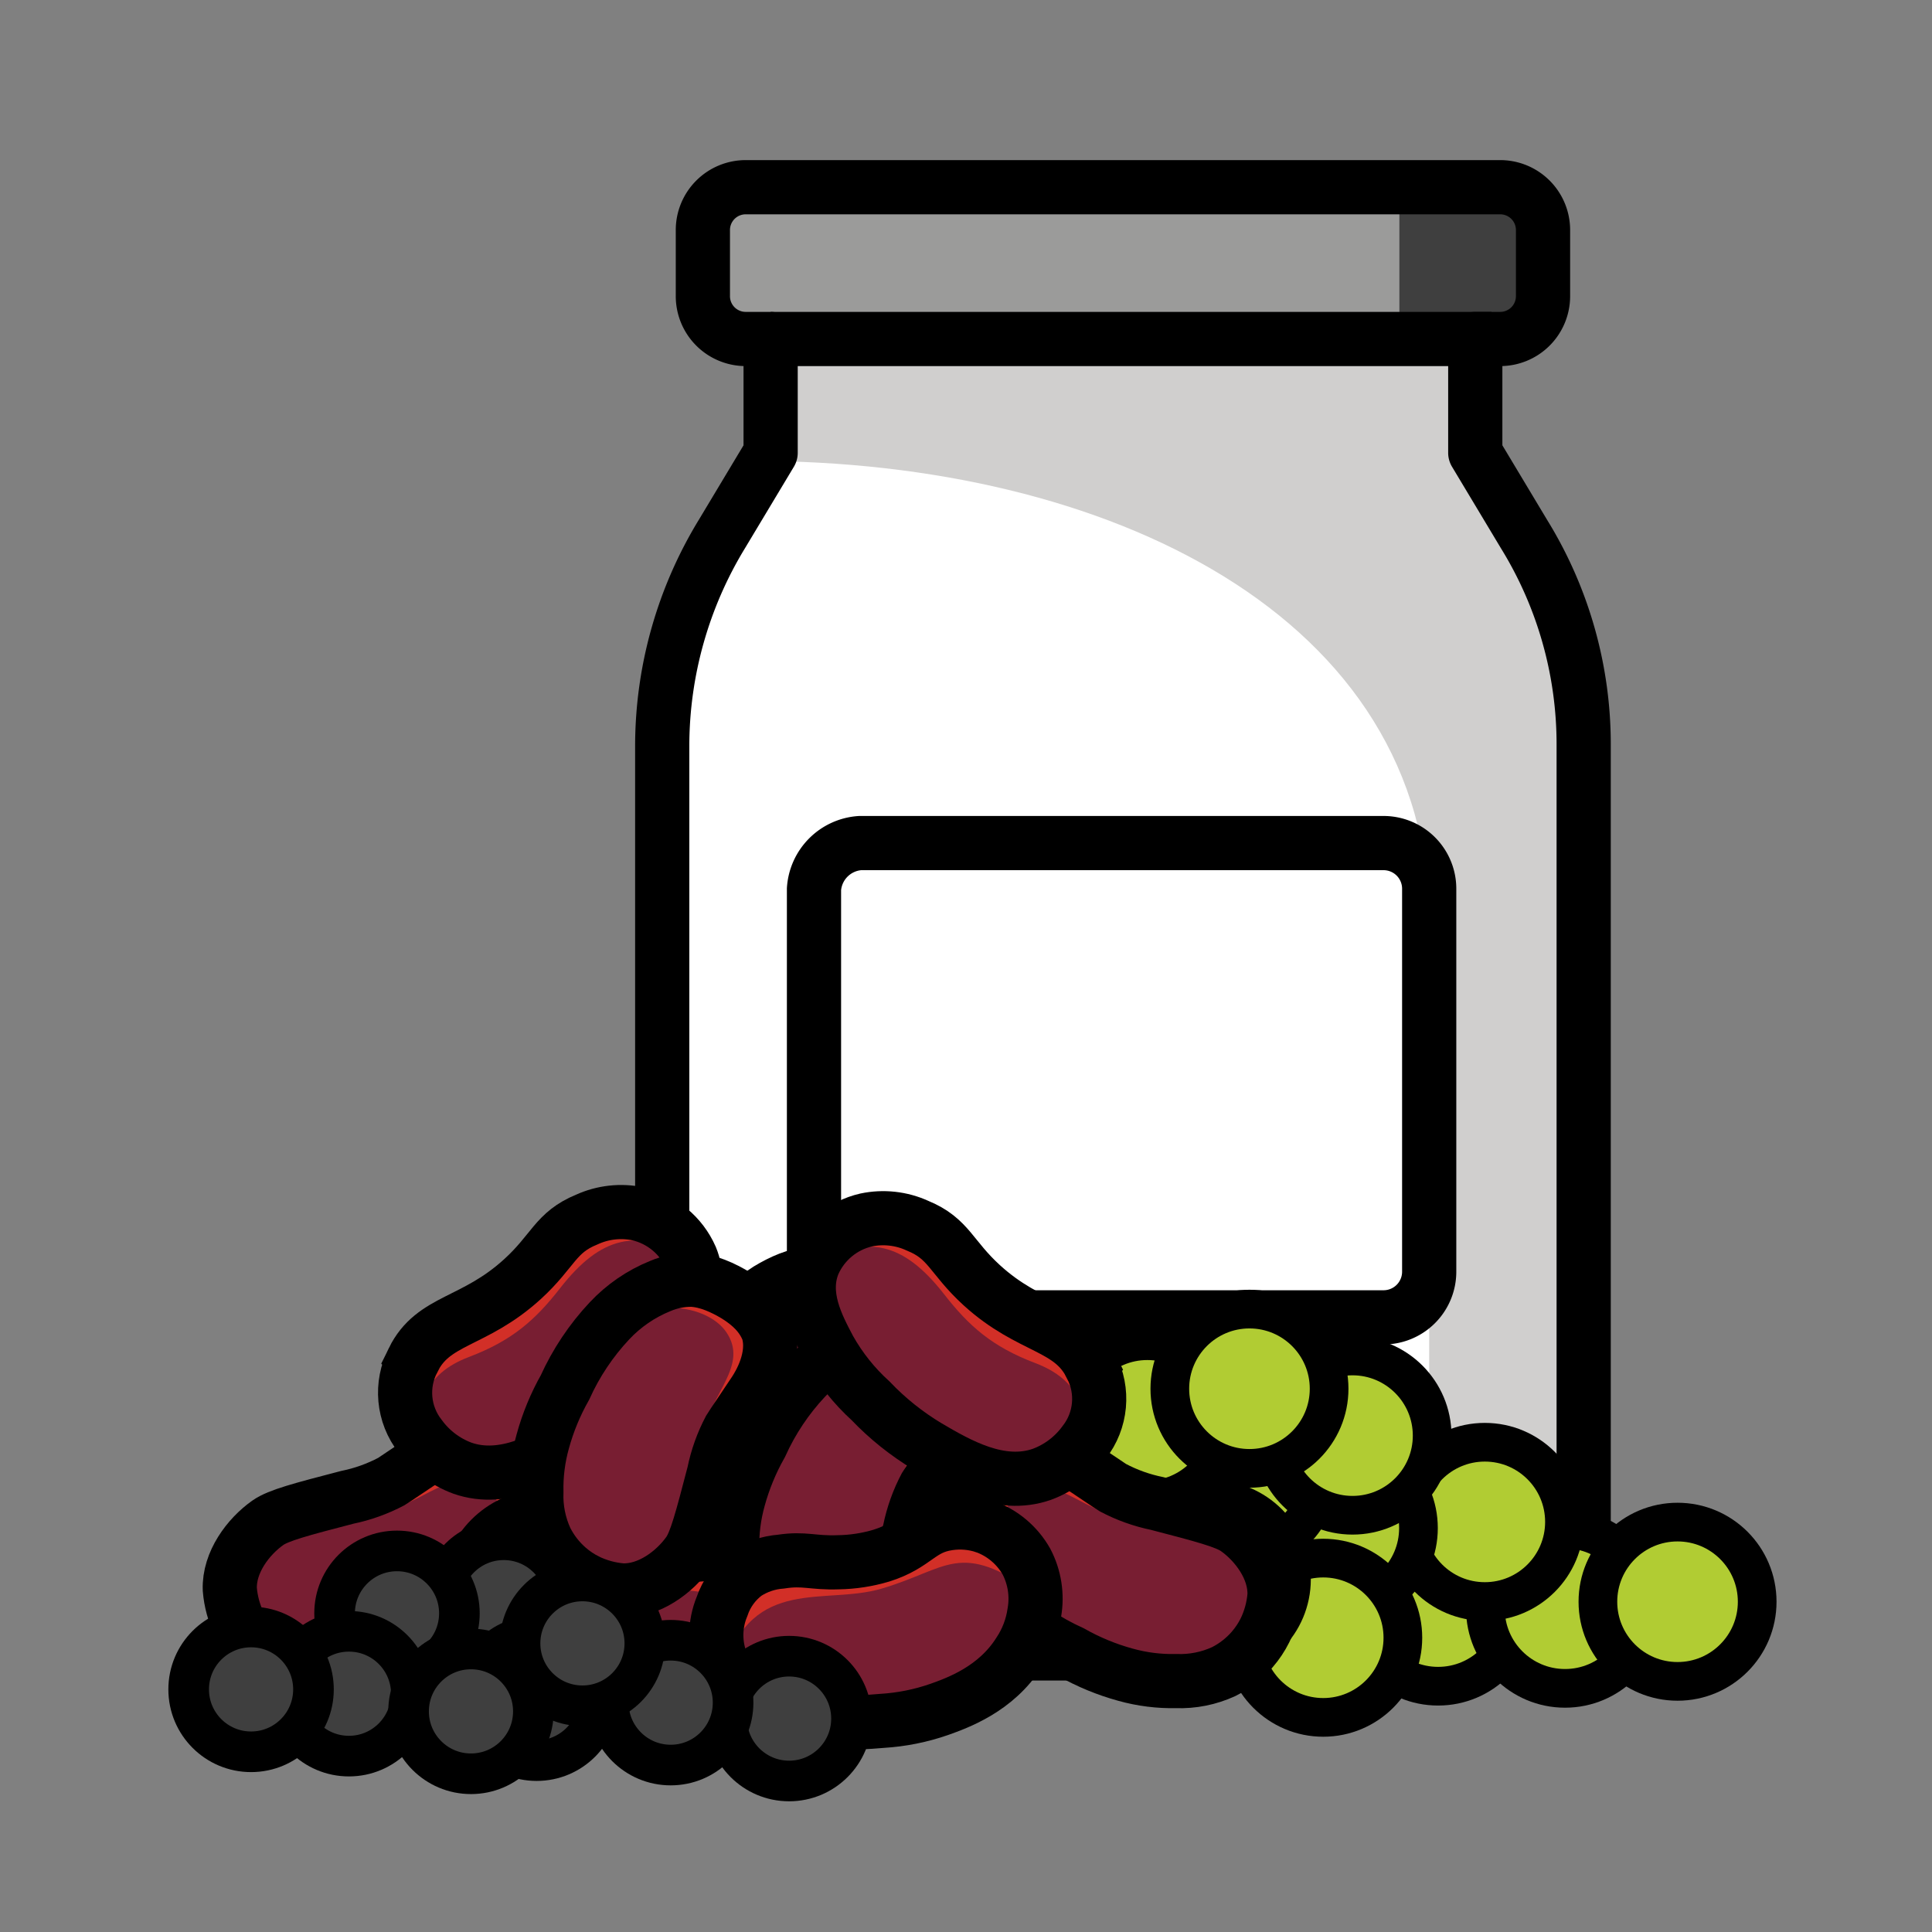 <?xml version="1.0" encoding="utf-8"?>
<svg viewBox="0 0 72 72" xmlns="http://www.w3.org/2000/svg">
  <rect x="0" y="0" width="72" height="72" fill="#808080" stroke="none"/>
  <g transform="matrix(1.01, 0, 0, 1.01, 5.489, -2.012)" style="">
    <g id="color">
      <g>
        <path fill="#fff" d="M26.3,33.1H45.6a1.685,1.685,0,0,1,1.7,1.7V48.9a1.685,1.685,0,0,1-1.7,1.7H26.3a1.685,1.685,0,0,1-1.7-1.7V34.8A1.828,1.828,0,0,1,26.3,33.1Z"/>
        <path fill="#fff" d="M53,29.5V59.7A3.135,3.135,0,0,1,50.1,63H21.9A3.135,3.135,0,0,1,19,59.7V29.5a15.038,15.038,0,0,1,2.2-7.8l1.8-3V14.5h-.9a1.58,1.58,0,0,1-1.6-1.6V10.5a1.58,1.58,0,0,1,1.6-1.6H49.9a1.58,1.58,0,0,1,1.6,1.6v2.4a1.58,1.58,0,0,1-1.6,1.6H49v4.2l1.8,3A14.774,14.774,0,0,1,53,29.5Zm-3.4-15H23"/>
      </g>
      <polygon fill="#9b9b9a" points="49.6 14.7 22.4 14.7 20.9 13.4 20.2 11.1 21.2 9.1 50.3 9.1 51.8 10 51.5 13.7 49.6 14.7"/>
      <path fill="#d0cfce" d="M53,28.1V61.3L50.5,63H47.3V36c0-11.3-11.9-17-24.9-17l.3-4.5H49v2.6l.6,2.5,2.2,3.9Z"/>
      <polygon fill="#3f3f3f" points="51.8 10 51.8 13.4 50.7 14.3 50.7 14.5 46.2 14.5 46.2 9.1 50.8 9.1 50.8 9.2 51.8 10"/>
    </g>
    <g id="line">
      <path fill="none" stroke="#000" stroke-miterlimit="10" stroke-width="2" d="M26.3,33.1H45.6a1.685,1.685,0,0,1,1.7,1.7V48.9a1.685,1.685,0,0,1-1.7,1.7H26.3a1.685,1.685,0,0,1-1.7-1.7V34.8A1.828,1.828,0,0,1,26.3,33.1Z"/>
      <path fill="none" stroke="#000" stroke-linejoin="round" stroke-width="2" d="M53,29.5V59.7A3.135,3.135,0,0,1,50.1,63H21.9A3.135,3.135,0,0,1,19,59.7V29.5a15.038,15.038,0,0,1,2.2-7.8l1.8-3V14.5h-.9a1.58,1.58,0,0,1-1.6-1.6V10.5a1.58,1.58,0,0,1,1.6-1.6H49.9a1.58,1.58,0,0,1,1.6,1.6v2.4a1.58,1.58,0,0,1-1.6,1.6H49v4.2l1.8,3A14.774,14.774,0,0,1,53,29.5Z"/>
      <line x1="49.6" x2="23" y1="14.5" y2="14.5" fill="none" stroke="#000" stroke-linejoin="round" stroke-width="2"/>
    </g>
  </g>
  <g transform="matrix(0.426, 0, 0, 0.426, 9.985, 39.195)" style="">
    <g id="g-1">
      <g transform="matrix(1, 0, 0, 1, 17.872, 55.724)" style="transform-origin: 16.279px -17.708px;">
        <path fill="#781e32" d="M 23.164 -5.304 C 24.377 -6.015 25.344 -7.081 25.936 -8.357 C 26.551 -9.654 26.836 -11.083 26.765 -12.517 C 26.717 -14.327 26.34 -16.112 25.652 -17.786 C 24.811 -20.354 23.595 -22.784 22.042 -24.995 C 20.977 -26.746 19.559 -28.257 17.879 -29.43 C 16.524 -30.471 14.872 -31.053 13.163 -31.091 C 11.41 -31.028 9.737 -30.338 8.45 -29.147 C 7.248 -28.177 6.456 -26.79 6.233 -25.262 C 6.128 -23.809 6.852 -23.372 8.733 -19.717 C 9.659 -17.911 10.494 -16.061 11.233 -14.171 C 11.777 -12.908 12.241 -11.611 12.623 -10.289 C 13.086 -8.535 12.968 -8.162 13.457 -7.239 C 14.097 -5.971 15.185 -4.984 16.509 -4.468 C 17.691 -4.158 18.933 -4.159 20.115 -4.47 C 21.176 -4.543 22.213 -4.827 23.164 -5.304 Z" style="stroke-width: 4.737px;"/>
        <path fill="#d22f27" d="M 20.236 -26.721 C 16.28 -29.681 11.439 -28.707 9.888 -26.429 C 7.877 -23.472 11.368 -21.064 11.864 -17.426 C 12.345 -13.903 12.288 -9.182 12.288 -9.182 L 10.316 -16.352 L 6.491 -23.029 L 6.253 -27.285 L 11.049 -30.468 L 15.238 -30.628 L 18.301 -29.501 L 20.236 -26.721 Z" style="stroke-width: 4.737px;"/>
        <path fill="none" stroke="#000" stroke-linecap="round" stroke-miterlimit="10" d="M 21.802 -4.957 C 22.401 -5.256 22.959 -5.629 23.466 -6.067 C 24.269 -6.764 24.928 -7.613 25.406 -8.564 C 26.004 -9.867 26.289 -11.292 26.235 -12.725 C 26.269 -14.223 26.081 -15.718 25.677 -17.162 C 25.226 -18.807 24.573 -20.391 23.733 -21.876 C 22.766 -24.017 21.453 -25.984 19.846 -27.698 C 18.605 -29.023 17.09 -30.064 15.406 -30.746 C 14.529 -31.117 13.585 -31.305 12.632 -31.298 C 11.23 -31.224 9.903 -30.601 8.75 -29.909 C 7.465 -29.099 6.506 -28.174 5.98 -26.857 C 5.24 -24.495 6.807 -22.036 7.092 -21.588 C 7.096 -21.583 7.28 -21.307 7.648 -20.756 C 9.16 -18.492 9.236 -18.398 9.313 -18.261 C 9.96 -17.04 10.427 -15.733 10.703 -14.379 C 11.746 -10.378 12.268 -8.378 12.926 -7.447 C 14.134 -5.737 16.381 -4.033 18.752 -4.122 C 19.812 -4.21 20.846 -4.493 21.802 -4.957 Z" style="stroke-width: 4.737px;"/>
      </g>
      <g transform="matrix(0, 1, -1, 0, -6.028, 62.27)" style="transform-origin: 16.279px -17.708px;">
        <path fill="#781e32" d="M 23.164 -5.304 C 24.377 -6.015 25.344 -7.081 25.936 -8.357 C 26.551 -9.654 26.836 -11.083 26.765 -12.517 C 26.717 -14.327 26.34 -16.112 25.652 -17.786 C 24.811 -20.354 23.595 -22.784 22.042 -24.995 C 20.977 -26.746 19.559 -28.257 17.879 -29.43 C 16.524 -30.471 14.872 -31.053 13.163 -31.091 C 11.41 -31.028 9.737 -30.338 8.45 -29.147 C 7.248 -28.177 6.456 -26.79 6.233 -25.262 C 6.128 -23.809 6.852 -23.372 8.733 -19.717 C 9.659 -17.911 10.494 -16.061 11.233 -14.171 C 11.777 -12.908 12.241 -11.611 12.623 -10.289 C 13.086 -8.535 12.968 -8.162 13.457 -7.239 C 14.097 -5.971 15.185 -4.984 16.509 -4.468 C 17.691 -4.158 18.933 -4.159 20.115 -4.47 C 21.176 -4.543 22.213 -4.827 23.164 -5.304 Z" style="stroke-width: 4.737px;"/>
        <path fill="#d22f27" d="M 20.236 -26.721 C 16.28 -29.681 11.439 -28.707 9.888 -26.429 C 7.877 -23.472 11.368 -21.064 11.864 -17.426 C 12.345 -13.903 12.288 -9.182 12.288 -9.182 L 10.316 -16.352 L 6.491 -23.029 L 6.253 -27.285 L 11.049 -30.468 L 15.238 -30.628 L 18.301 -29.501 L 20.236 -26.721 Z" style="stroke-width: 4.737px;"/>
        <path fill="none" stroke="#000" stroke-linecap="round" stroke-miterlimit="10" d="M 21.802 -4.957 C 22.401 -5.256 22.959 -5.629 23.466 -6.067 C 24.269 -6.764 24.928 -7.613 25.406 -8.564 C 26.004 -9.867 26.289 -11.292 26.235 -12.725 C 26.269 -14.223 26.081 -15.718 25.677 -17.162 C 25.226 -18.807 24.573 -20.391 23.733 -21.876 C 22.766 -24.017 21.453 -25.984 19.846 -27.698 C 18.605 -29.023 17.09 -30.064 15.406 -30.746 C 14.529 -31.117 13.585 -31.305 12.632 -31.298 C 11.23 -31.224 9.903 -30.601 8.75 -29.909 C 7.465 -29.099 6.506 -28.174 5.98 -26.857 C 5.24 -24.495 6.807 -22.036 7.092 -21.588 C 7.096 -21.583 7.28 -21.307 7.648 -20.756 C 9.16 -18.492 9.236 -18.398 9.313 -18.261 C 9.96 -17.04 10.427 -15.733 10.703 -14.379 C 11.746 -10.378 12.268 -8.378 12.926 -7.447 C 14.134 -5.737 16.381 -4.033 18.752 -4.122 C 19.812 -4.21 20.846 -4.493 21.802 -4.957 Z" style="stroke-width: 4.737px;"/>
      </g>
      <path fill="#781e32" d="M17.712,48.208c-.031,1.399,.315,2.78,1,4,.737,1.232,1.768,2.263,3,3,1.531,.965,3.226,1.643,5,2,2.585,.813,5.295,1.151,8,1,1.82-.087,3.611-.496,5.288-1.208,1.544-.673,3.782-1.648,5-4,.666-1.145,.918-2.484,.712-3.792-.525-2.691-3.185-3.957-3.712-4.208-.711-.338-.924-.298-4.288-.792-2.724-.4-4.161-.607-6-1-1.353-.249-2.689-.583-4-1-.974-.407-1.977-.741-3-1-.873-.292-1.805-.364-2.712-.208-1.49,.397-2.289,1.774-3,3-.798,1.262-1.242,2.715-1.288,4.208Z" style="stroke-width: 4.737px;"/>
      <path fill="#781e32" d="M58.164,45.403c1.213-.712,2.18-1.777,2.772-3.053,.615-1.297,.9-2.727,.829-4.161-.048-1.809-.425-3.595-1.113-5.269-.841-2.568-2.057-4.997-3.61-7.209-1.065-1.751-2.483-3.261-4.163-4.435-1.355-1.041-3.007-1.623-4.716-1.661-1.753,.063-3.426,.753-4.713,1.944-1.202,.969-1.993,2.357-2.216,3.884-.105,1.453,.619,1.89,2.5,5.545,.926,1.805,1.76,3.656,2.5,5.545,.544,1.264,1.008,2.56,1.389,3.882,.463,1.755,.345,2.127,.834,3.05,.641,1.269,1.728,2.256,3.053,2.772,1.182,.31,2.424,.309,3.606-.002,1.062-.073,2.098-.357,3.049-.834Z" style="stroke-width: 4.737px;"/>
      <path fill="#781e32" d="M13.984,34.986c.972,1.017,2.231,1.713,3.608,1.995,1.404,.3,2.861,.249,4.24-.15,1.75-.463,3.401-1.24,4.872-2.295,2.306-1.409,4.39-3.152,6.185-5.172,1.459-1.439,2.603-3.167,3.358-5.072,.701-1.559,.887-3.3,.531-4.972-.465-1.692-1.521-3.161-2.977-4.14-1.22-.946-2.752-1.397-4.29-1.263-1.438,.232-1.697,1.037-4.821,3.709-1.544,1.316-3.153,2.554-4.822,3.709-1.105,.82-2.26,1.57-3.459,2.246-1.601,.855-1.991,.825-2.777,1.514-1.087,.916-1.798,2.201-1.995,3.608-.029,1.222,.257,2.43,.832,3.508,.316,1.016,.83,1.96,1.514,2.776Z" style="stroke-width: 4.737px;"/>
      <path fill="#d22f27" d="M13.984,34.986c-1.511-3.862-.232-6.832,3.583-8.276s5.835-3.261,7.988-6.019c3.597-4.609,6.756-5.251,11.445-2.691l-4.61-3.819-4.113,.339-6.873,5.716-8.992,6.29,.058,5.685,1.514,2.776Z" style="stroke-width: 4.737px;"/>
      <path fill="#d22f27" d="M54.968,23.703c-3.956-2.96-8.797-1.987-10.347,.292-2.012,2.957,1.48,5.365,1.976,9.003,.481,3.523,.423,8.244,.423,8.244l-1.972-7.17-3.825-6.676-.238-4.256,4.796-3.183,4.189-.16,3.063,1.127,1.934,2.78Z" style="stroke-width: 4.737px;"/>
      <path fill="#d22f27" d="M44.806,53.35c-2.554-8.028-8.817-5.466-13.746-6.913-5.914-1.736-6.765-4.289-13.493,.408l3.991-5.925h5.224l4.748,3.499,8.761-.299,4.707,2.888-.194,6.342Z" style="stroke-width: 4.737px;"/>
    </g>
    <g id="g-2">
      <path fill="none" stroke="#000" stroke-linecap="round" stroke-miterlimit="10" d="M56.803,45.75c.599-.299,1.157-.672,1.663-1.11,.804-.698,1.463-1.546,1.94-2.497,.599-1.303,.883-2.728,.829-4.161,.034-1.498-.154-2.994-.558-4.437-.451-1.645-1.104-3.229-1.944-4.714-.967-2.141-2.28-4.108-3.887-5.822-1.242-1.326-2.756-2.366-4.44-3.048-.877-.372-1.821-.56-2.774-.553-1.402,.074-2.729,.697-3.882,1.389-1.285,.81-2.244,1.735-2.771,3.053-.74,2.362,.827,4.821,1.113,5.269,.003,.005,.187,.281,.555,.832,1.512,2.264,1.589,2.358,1.666,2.495,.646,1.221,1.114,2.528,1.389,3.882,1.043,4,1.565,6.001,2.223,6.932,1.208,1.71,3.455,3.414,5.827,3.325,1.059-.088,2.093-.371,3.05-.835Z" style="stroke-width: 4.737px;"/>
      <path fill="none" stroke="#000" stroke-linecap="round" stroke-miterlimit="10" d="M22,41c-1.54,.554-2.83,1.642-3.636,3.066-.714,1.365-.957,2.928-.693,4.446,.178,1.247,.632,2.439,1.329,3.488,2.032,3.228,5.383,4.423,7,5,1.613,.561,3.295,.897,5,1,2.387,.205,6.923,.535,11-2,1.287-.665,2.335-1.713,3-3,.661-1.601,.661-3.399,0-5-.389-1.156-1.121-2.165-2.099-2.894-.919-.599-1.974-.956-3.068-1.039-2.057-.314-2.756,.139-5.014,.057-1.272-.019-2.534-.214-3.753-.577-3.036-.95-3.33-2.457-5.889-2.829-1.066-.158-2.155-.061-3.177,.282Z" style="stroke-width: 4.737px;"/>
      <path fill="none" stroke="#000" stroke-linecap="round" stroke-miterlimit="10" d="M12.7,26.974c1.758-3.604,5.311-3.191,9.58-7.091,2.701-2.469,2.858-4.078,5.613-5.202,1.407-.644,2.984-.819,4.498-.5,2.053,.475,3.761,1.891,4.61,3.819,1.116,2.742-.314,5.437-1.398,7.482-.951,1.689-2.167,3.215-3.602,4.518-1.479,1.552-3.161,2.897-5,4-2.629,1.541-6.332,3.711-9.989,2.43-1.481-.548-2.768-1.521-3.699-2.796-1.496-1.906-1.735-4.512-.612-6.659Z" style="stroke-width: 4.737px;"/>
    </g>
  </g>
  <g transform="matrix(0.106, 0, 0, 0.106, 49.778, 56.056)" style="">
    <g id="g-5">
      <circle cx="36" cy="36" r="28" fill="#b1cc33" style="stroke-width: 13.599px;"/>
    </g>
    <g id="g-6">
      <circle cx="36" cy="36" r="28" fill="none" stroke="#000" stroke-linejoin="round" style="stroke-width: 13.599px;"/>
    </g>
  </g>
  <g transform="matrix(0.106, 0, 0, 0.106, 54.508, 56.136)" style="">
    <g id="g-7">
      <circle cx="36" cy="36" r="28" fill="#b1cc33" style="stroke-width: 13.599px;"/>
    </g>
    <g id="g-8">
      <circle cx="36" cy="36" r="28" fill="none" stroke="#000" stroke-linejoin="round" style="stroke-width: 13.599px;"/>
    </g>
  </g>
  <g transform="matrix(0.106, 0, 0, 0.106, 51.519, 52.9)" style="">
    <g id="g-9">
      <circle cx="36" cy="36" r="28" fill="#b1cc33" style="stroke-width: 13.599px;"/>
    </g>
    <g id="g-10">
      <circle cx="36" cy="36" r="28" fill="none" stroke="#000" stroke-linejoin="round" style="stroke-width: 13.599px;"/>
    </g>
  </g>
  <g transform="matrix(0.106, 0, 0, 0.106, 46.078, 53.132)" style="">
    <g id="g-11">
      <circle cx="36" cy="36" r="28" fill="#b1cc33" style="stroke-width: 13.599px;"/>
    </g>
    <g id="g-12">
      <circle cx="36" cy="36" r="28" fill="none" stroke="#000" stroke-linejoin="round" style="stroke-width: 13.599px;"/>
    </g>
  </g>
  <g transform="matrix(0.106, 0, 0, 0.106, 45.497, 57.218)" style="">
    <g id="g-13">
      <circle cx="36" cy="36" r="28" fill="#b1cc33" style="stroke-width: 13.599px;"/>
    </g>
    <g id="g-14">
      <circle cx="36" cy="36" r="28" fill="none" stroke="#000" stroke-linejoin="round" style="stroke-width: 13.599px;"/>
    </g>
  </g>
  <g transform="matrix(0.106, 0, 0, 0.106, 42.363, 51.113)" style="">
    <g id="g-15">
      <circle cx="36" cy="36" r="28" fill="#b1cc33" style="stroke-width: 13.599px;"/>
    </g>
    <g id="g-16">
      <circle cx="36" cy="36" r="28" fill="none" stroke="#000" stroke-linejoin="round" style="stroke-width: 13.599px;"/>
    </g>
  </g>
  <g transform="matrix(0.106, 0, 0, 0.106, 41.346, 55.037)" style="">
    <g id="g-17">
      <circle cx="36" cy="36" r="28" fill="#b1cc33" style="stroke-width: 13.599px;"/>
    </g>
    <g id="g-18">
      <circle cx="36" cy="36" r="28" fill="none" stroke="#000" stroke-linejoin="round" style="stroke-width: 13.599px;"/>
    </g>
  </g>
  <g transform="matrix(0.106, 0, 0, 0.106, 46.588, 49.685)" style="">
    <g id="g-19">
      <circle cx="36" cy="36" r="28" fill="#b1cc33" style="stroke-width: 13.599px;"/>
    </g>
    <g id="g-20">
      <circle cx="36" cy="36" r="28" fill="none" stroke="#000" stroke-linejoin="round" style="stroke-width: 13.599px;"/>
    </g>
  </g>
  <g transform="matrix(0.106, 0, 0, 0.106, 38.942, 49.116)" style="">
    <g id="g-21">
      <circle cx="36" cy="36" r="28" fill="#b1cc33" style="stroke-width: 13.599px;"/>
    </g>
    <g id="g-22">
      <circle cx="36" cy="36" r="28" fill="none" stroke="#000" stroke-linejoin="round" style="stroke-width: 13.599px;"/>
    </g>
  </g>
  <g transform="matrix(0.106, 0, 0, 0.106, 42.748, 47.938)" style="">
    <g id="g-23">
      <circle cx="36" cy="36" r="28" fill="#b1cc33" style="stroke-width: 13.599px;"/>
    </g>
    <g id="g-24">
      <circle cx="36" cy="36" r="28" fill="none" stroke="#000" stroke-linejoin="round" style="stroke-width: 13.599px;"/>
    </g>
  </g>
  <g transform="matrix(-0.426, 0, 0, 0.426, 46.076, 39.424)" style="">
    <g id="g-3">
      <g transform="matrix(1, 0, 0, 1, 17.872, 55.724)" style="transform-origin: 16.279px -17.708px;">
        <path fill="#781e32" d="M 23.164 -5.304 C 24.377 -6.015 25.344 -7.081 25.936 -8.357 C 26.551 -9.654 26.836 -11.083 26.765 -12.517 C 26.717 -14.327 26.34 -16.112 25.652 -17.786 C 24.811 -20.354 23.595 -22.784 22.042 -24.995 C 20.977 -26.746 19.559 -28.257 17.879 -29.43 C 16.524 -30.471 14.872 -31.053 13.163 -31.091 C 11.41 -31.028 9.737 -30.338 8.45 -29.147 C 7.248 -28.177 6.456 -26.79 6.233 -25.262 C 6.128 -23.809 6.852 -23.372 8.733 -19.717 C 9.659 -17.911 10.494 -16.061 11.233 -14.171 C 11.777 -12.908 12.241 -11.611 12.623 -10.289 C 13.086 -8.535 12.968 -8.162 13.457 -7.239 C 14.097 -5.971 15.185 -4.984 16.509 -4.468 C 17.691 -4.158 18.933 -4.159 20.115 -4.47 C 21.176 -4.543 22.213 -4.827 23.164 -5.304 Z" style="stroke-width: 4.737px;"/>
        <path fill="#d22f27" d="M 20.236 -26.721 C 16.28 -29.681 11.439 -28.707 9.888 -26.429 C 7.877 -23.472 11.368 -21.064 11.864 -17.426 C 12.345 -13.903 12.288 -9.182 12.288 -9.182 L 10.316 -16.352 L 6.491 -23.029 L 6.253 -27.285 L 11.049 -30.468 L 15.238 -30.628 L 18.301 -29.501 L 20.236 -26.721 Z" style="stroke-width: 4.737px;"/>
        <path fill="none" stroke="#000" stroke-linecap="round" stroke-miterlimit="10" d="M 21.802 -4.957 C 22.401 -5.256 22.959 -5.629 23.466 -6.067 C 24.269 -6.764 24.928 -7.613 25.406 -8.564 C 26.004 -9.867 26.289 -11.292 26.235 -12.725 C 26.269 -14.223 26.081 -15.718 25.677 -17.162 C 25.226 -18.807 24.573 -20.391 23.733 -21.876 C 22.766 -24.017 21.453 -25.984 19.846 -27.698 C 18.605 -29.023 17.09 -30.064 15.406 -30.746 C 14.529 -31.117 13.585 -31.305 12.632 -31.298 C 11.23 -31.224 9.903 -30.601 8.75 -29.909 C 7.465 -29.099 6.506 -28.174 5.98 -26.857 C 5.24 -24.495 6.807 -22.036 7.092 -21.588 C 7.096 -21.583 7.28 -21.307 7.648 -20.756 C 9.16 -18.492 9.236 -18.398 9.313 -18.261 C 9.96 -17.04 10.427 -15.733 10.703 -14.379 C 11.746 -10.378 12.268 -8.378 12.926 -7.447 C 14.134 -5.737 16.381 -4.033 18.752 -4.122 C 19.812 -4.21 20.846 -4.493 21.802 -4.957 Z" style="stroke-width: 4.737px;"/>
      </g>
      <g transform="matrix(0, 1, -1, 0, -6.028, 62.27)" style="transform-origin: 16.279px -17.708px;">
        <path fill="#781e32" d="M 23.164 -5.304 C 24.377 -6.015 25.344 -7.081 25.936 -8.357 C 26.551 -9.654 26.836 -11.083 26.765 -12.517 C 26.717 -14.327 26.34 -16.112 25.652 -17.786 C 24.811 -20.354 23.595 -22.784 22.042 -24.995 C 20.977 -26.746 19.559 -28.257 17.879 -29.43 C 16.524 -30.471 14.872 -31.053 13.163 -31.091 C 11.41 -31.028 9.737 -30.338 8.45 -29.147 C 7.248 -28.177 6.456 -26.79 6.233 -25.262 C 6.128 -23.809 6.852 -23.372 8.733 -19.717 C 9.659 -17.911 10.494 -16.061 11.233 -14.171 C 11.777 -12.908 12.241 -11.611 12.623 -10.289 C 13.086 -8.535 12.968 -8.162 13.457 -7.239 C 14.097 -5.971 15.185 -4.984 16.509 -4.468 C 17.691 -4.158 18.933 -4.159 20.115 -4.47 C 21.176 -4.543 22.213 -4.827 23.164 -5.304 Z" style="stroke-width: 4.737px;"/>
        <path fill="#d22f27" d="M 20.236 -26.721 C 16.28 -29.681 11.439 -28.707 9.888 -26.429 C 7.877 -23.472 11.368 -21.064 11.864 -17.426 C 12.345 -13.903 12.288 -9.182 12.288 -9.182 L 10.316 -16.352 L 6.491 -23.029 L 6.253 -27.285 L 11.049 -30.468 L 15.238 -30.628 L 18.301 -29.501 L 20.236 -26.721 Z" style="stroke-width: 4.737px;"/>
        <path fill="none" stroke="#000" stroke-linecap="round" stroke-miterlimit="10" d="M 21.802 -4.957 C 22.401 -5.256 22.959 -5.629 23.466 -6.067 C 24.269 -6.764 24.928 -7.613 25.406 -8.564 C 26.004 -9.867 26.289 -11.292 26.235 -12.725 C 26.269 -14.223 26.081 -15.718 25.677 -17.162 C 25.226 -18.807 24.573 -20.391 23.733 -21.876 C 22.766 -24.017 21.453 -25.984 19.846 -27.698 C 18.605 -29.023 17.09 -30.064 15.406 -30.746 C 14.529 -31.117 13.585 -31.305 12.632 -31.298 C 11.23 -31.224 9.903 -30.601 8.75 -29.909 C 7.465 -29.099 6.506 -28.174 5.98 -26.857 C 5.24 -24.495 6.807 -22.036 7.092 -21.588 C 7.096 -21.583 7.28 -21.307 7.648 -20.756 C 9.16 -18.492 9.236 -18.398 9.313 -18.261 C 9.96 -17.04 10.427 -15.733 10.703 -14.379 C 11.746 -10.378 12.268 -8.378 12.926 -7.447 C 14.134 -5.737 16.381 -4.033 18.752 -4.122 C 19.812 -4.21 20.846 -4.493 21.802 -4.957 Z" style="stroke-width: 4.737px;"/>
      </g>
      <path fill="#781e32" d="M17.712,48.208c-.031,1.399,.315,2.78,1,4,.737,1.232,1.768,2.263,3,3,1.531,.965,3.226,1.643,5,2,2.585,.813,5.295,1.151,8,1,1.82-.087,3.611-.496,5.288-1.208,1.544-.673,3.782-1.648,5-4,.666-1.145,.918-2.484,.712-3.792-.525-2.691-3.185-3.957-3.712-4.208-.711-.338-.924-.298-4.288-.792-2.724-.4-4.161-.607-6-1-1.353-.249-2.689-.583-4-1-.974-.407-1.977-.741-3-1-.873-.292-1.805-.364-2.712-.208-1.49,.397-2.289,1.774-3,3-.798,1.262-1.242,2.715-1.288,4.208Z" style="stroke-width: 4.737px;"/>
      <path fill="#781e32" d="M58.164,45.403c1.213-.712,2.18-1.777,2.772-3.053,.615-1.297,.9-2.727,.829-4.161-.048-1.809-.425-3.595-1.113-5.269-.841-2.568-2.057-4.997-3.61-7.209-1.065-1.751-2.483-3.261-4.163-4.435-1.355-1.041-3.007-1.623-4.716-1.661-1.753,.063-3.426,.753-4.713,1.944-1.202,.969-1.993,2.357-2.216,3.884-.105,1.453,.619,1.89,2.5,5.545,.926,1.805,1.76,3.656,2.5,5.545,.544,1.264,1.008,2.56,1.389,3.882,.463,1.755,.345,2.127,.834,3.05,.641,1.269,1.728,2.256,3.053,2.772,1.182,.31,2.424,.309,3.606-.002,1.062-.073,2.098-.357,3.049-.834Z" style="stroke-width: 4.737px;"/>
      <path fill="#781e32" d="M13.984,34.986c.972,1.017,2.231,1.713,3.608,1.995,1.404,.3,2.861,.249,4.24-.15,1.75-.463,3.401-1.24,4.872-2.295,2.306-1.409,4.39-3.152,6.185-5.172,1.459-1.439,2.603-3.167,3.358-5.072,.701-1.559,.887-3.3,.531-4.972-.465-1.692-1.521-3.161-2.977-4.14-1.22-.946-2.752-1.397-4.29-1.263-1.438,.232-1.697,1.037-4.821,3.709-1.544,1.316-3.153,2.554-4.822,3.709-1.105,.82-2.26,1.57-3.459,2.246-1.601,.855-1.991,.825-2.777,1.514-1.087,.916-1.798,2.201-1.995,3.608-.029,1.222,.257,2.43,.832,3.508,.316,1.016,.83,1.96,1.514,2.776Z" style="stroke-width: 4.737px;"/>
      <path fill="#d22f27" d="M13.984,34.986c-1.511-3.862-.232-6.832,3.583-8.276s5.835-3.261,7.988-6.019c3.597-4.609,6.756-5.251,11.445-2.691l-4.61-3.819-4.113,.339-6.873,5.716-8.992,6.29,.058,5.685,1.514,2.776Z" style="stroke-width: 4.737px;"/>
      <path fill="#d22f27" d="M54.968,23.703c-3.956-2.96-8.797-1.987-10.347,.292-2.012,2.957,1.48,5.365,1.976,9.003,.481,3.523,.423,8.244,.423,8.244l-1.972-7.17-3.825-6.676-.238-4.256,4.796-3.183,4.189-.16,3.063,1.127,1.934,2.78Z" style="stroke-width: 4.737px;"/>
      <path fill="#d22f27" d="M44.806,53.35c-2.554-8.028-8.817-5.466-13.746-6.913-5.914-1.736-6.765-4.289-13.493,.408l3.991-5.925h5.224l4.748,3.499,8.761-.299,4.707,2.888-.194,6.342Z" style="stroke-width: 4.737px;"/>
    </g>
    <g id="g-4">
      <path fill="none" stroke="#000" stroke-linecap="round" stroke-miterlimit="10" d="M56.803,45.75c.599-.299,1.157-.672,1.663-1.11,.804-.698,1.463-1.546,1.94-2.497,.599-1.303,.883-2.728,.829-4.161,.034-1.498-.154-2.994-.558-4.437-.451-1.645-1.104-3.229-1.944-4.714-.967-2.141-2.28-4.108-3.887-5.822-1.242-1.326-2.756-2.366-4.44-3.048-.877-.372-1.821-.56-2.774-.553-1.402,.074-2.729,.697-3.882,1.389-1.285,.81-2.244,1.735-2.771,3.053-.74,2.362,.827,4.821,1.113,5.269,.003,.005,.187,.281,.555,.832,1.512,2.264,1.589,2.358,1.666,2.495,.646,1.221,1.114,2.528,1.389,3.882,1.043,4,1.565,6.001,2.223,6.932,1.208,1.71,3.455,3.414,5.827,3.325,1.059-.088,2.093-.371,3.05-.835Z" style="stroke-width: 4.737px;"/>
      <path fill="none" stroke="#000" stroke-linecap="round" stroke-miterlimit="10" d="M22,41c-1.54,.554-2.83,1.642-3.636,3.066-.714,1.365-.957,2.928-.693,4.446,.178,1.247,.632,2.439,1.329,3.488,2.032,3.228,5.383,4.423,7,5,1.613,.561,3.295,.897,5,1,2.387,.205,6.923,.535,11-2,1.287-.665,2.335-1.713,3-3,.661-1.601,.661-3.399,0-5-.389-1.156-1.121-2.165-2.099-2.894-.919-.599-1.974-.956-3.068-1.039-2.057-.314-2.756,.139-5.014,.057-1.272-.019-2.534-.214-3.753-.577-3.036-.95-3.33-2.457-5.889-2.829-1.066-.158-2.155-.061-3.177,.282Z" style="stroke-width: 4.737px;"/>
      <path fill="none" stroke="#000" stroke-linecap="round" stroke-miterlimit="10" d="M12.7,26.974c1.758-3.604,5.311-3.191,9.58-7.091,2.701-2.469,2.858-4.078,5.613-5.202,1.407-.644,2.984-.819,4.498-.5,2.053,.475,3.761,1.891,4.61,3.819,1.116,2.742-.314,5.437-1.398,7.482-.951,1.689-2.167,3.215-3.602,4.518-1.479,1.552-3.161,2.897-5,4-2.629,1.541-6.332,3.711-9.989,2.43-1.481-.548-2.768-1.521-3.699-2.796-1.496-1.906-1.735-4.512-.612-6.659Z" style="stroke-width: 4.737px;"/>
    </g>
  </g>
  <g transform="matrix(0.106, 0, 0, 0.106, 58.701, 55.876)" style="">
    <g id="g-25">
      <circle cx="36" cy="36" r="28" fill="#b1cc33" style="stroke-width: 13.599px;"/>
    </g>
    <g id="g-26">
      <circle cx="36" cy="36" r="28" fill="none" stroke="#000" stroke-linejoin="round" style="stroke-width: 13.599px;"/>
    </g>
  </g>
  <g transform="matrix(0.735, 0, 0, 0.735, -34.78, 4.684)" style="">
    <g id="line-supplement" transform="matrix(0.113, 0, 0, 0.113, 64.903, 73.65)" style="">
      <path fill="#000" d="M36 64C51.464 64 64 51.464 64 36C64 20.536 51.464 8 36 8C20.536 8 8 20.536 8 36C8 51.464 20.536 64 36 64Z" style="stroke-width: 18.226px;"/>
    </g>
    <g id="g-27" transform="matrix(0.113, 0, 0, 0.113, 64.903, 73.65)" style="">
      <path fill="#3F3F3F" d="M36 64C51.464 64 64 51.464 64 36C64 20.536 51.464 8 36 8C20.536 8 8 20.536 8 36C8 51.464 20.536 64 36 64Z" style="stroke-width: 18.226px;"/>
    </g>
    <g id="g-28" transform="matrix(0.113, 0, 0, 0.113, 64.903, 73.65)" style="">
      <path fill="none" stroke="#000" stroke-linejoin="round" d="M36 64C51.464 64 64 51.464 64 36C64 20.536 51.464 8 36 8C20.536 8 8 20.536 8 36C8 51.464 20.536 64 36 64Z" style="stroke-width: 18.226px;"/>
    </g>
  </g>
  <g transform="matrix(0.735, 0, 0, 0.735, -31.92, 2.585)" style="">
    <g id="g-32" transform="matrix(0.113, 0, 0, 0.113, 64.903, 73.65)" style="">
      <path fill="#000" d="M36 64C51.464 64 64 51.464 64 36C64 20.536 51.464 8 36 8C20.536 8 8 20.536 8 36C8 51.464 20.536 64 36 64Z" style="stroke-width: 18.226px;"/>
    </g>
    <g id="g-33" transform="matrix(0.113, 0, 0, 0.113, 64.903, 73.65)" style="">
      <path fill="#3F3F3F" d="M36 64C51.464 64 64 51.464 64 36C64 20.536 51.464 8 36 8C20.536 8 8 20.536 8 36C8 51.464 20.536 64 36 64Z" style="stroke-width: 18.226px;"/>
    </g>
    <g id="g-34" transform="matrix(0.113, 0, 0, 0.113, 64.903, 73.65)" style="">
      <path fill="none" stroke="#000" stroke-linejoin="round" d="M36 64C51.464 64 64 51.464 64 36C64 20.536 51.464 8 36 8C20.536 8 8 20.536 8 36C8 51.464 20.536 64 36 64Z" style="stroke-width: 18.226px;"/>
    </g>
  </g>
  <g transform="matrix(0.735, 0, 0, 0.735, -35.899, 3.001)" style="">
    <g id="g-47" transform="matrix(0.113, 0, 0, 0.113, 64.903, 73.65)" style="">
      <path fill="#000" d="M36 64C51.464 64 64 51.464 64 36C64 20.536 51.464 8 36 8C20.536 8 8 20.536 8 36C8 51.464 20.536 64 36 64Z" style="stroke-width: 18.226px;"/>
    </g>
    <g id="g-48" transform="matrix(0.113, 0, 0, 0.113, 64.903, 73.65)" style="">
      <path fill="#3F3F3F" d="M36 64C51.464 64 64 51.464 64 36C64 20.536 51.464 8 36 8C20.536 8 8 20.536 8 36C8 51.464 20.536 64 36 64Z" style="stroke-width: 18.226px;"/>
    </g>
    <g id="g-49" transform="matrix(0.113, 0, 0, 0.113, 64.903, 73.65)" style="">
      <path fill="none" stroke="#000" stroke-linejoin="round" d="M36 64C51.464 64 64 51.464 64 36C64 20.536 51.464 8 36 8C20.536 8 8 20.536 8 36C8 51.464 20.536 64 36 64Z" style="stroke-width: 18.226px;"/>
    </g>
  </g>
  <g transform="matrix(0.735, 0, 0, 0.735, -37.69, 5.997)" style="">
    <g id="g-35" transform="matrix(0.113, 0, 0, 0.113, 64.903, 73.65)" style="">
      <path fill="#000" d="M36 64C51.464 64 64 51.464 64 36C64 20.536 51.464 8 36 8C20.536 8 8 20.536 8 36C8 51.464 20.536 64 36 64Z" style="stroke-width: 18.226px;"/>
    </g>
    <g id="g-36" transform="matrix(0.113, 0, 0, 0.113, 64.903, 73.65)" style="">
      <path fill="#3F3F3F" d="M36 64C51.464 64 64 51.464 64 36C64 20.536 51.464 8 36 8C20.536 8 8 20.536 8 36C8 51.464 20.536 64 36 64Z" style="stroke-width: 18.226px;"/>
    </g>
    <g id="g-37" transform="matrix(0.113, 0, 0, 0.113, 64.903, 73.65)" style="">
      <path fill="none" stroke="#000" stroke-linejoin="round" d="M36 64C51.464 64 64 51.464 64 36C64 20.536 51.464 8 36 8C20.536 8 8 20.536 8 36C8 51.464 20.536 64 36 64Z" style="stroke-width: 18.226px;"/>
    </g>
  </g>
  <g transform="matrix(0.735, 0, 0, 0.735, -21.286, 6.924)" style="">
    <g id="g-53" transform="matrix(0.113, 0, 0, 0.113, 64.903, 73.65)" style="">
      <path fill="#000" d="M36 64C51.464 64 64 51.464 64 36C64 20.536 51.464 8 36 8C20.536 8 8 20.536 8 36C8 51.464 20.536 64 36 64Z" style="stroke-width: 18.226px;"/>
    </g>
    <g id="g-54" transform="matrix(0.113, 0, 0, 0.113, 64.903, 73.65)" style="">
      <path fill="#3F3F3F" d="M36 64C51.464 64 64 51.464 64 36C64 20.536 51.464 8 36 8C20.536 8 8 20.536 8 36C8 51.464 20.536 64 36 64Z" style="stroke-width: 18.226px;"/>
    </g>
    <g id="g-55" transform="matrix(0.113, 0, 0, 0.113, 64.903, 73.65)" style="">
      <path fill="none" stroke="#000" stroke-linejoin="round" d="M36 64C51.464 64 64 51.464 64 36C64 20.536 51.464 8 36 8C20.536 8 8 20.536 8 36C8 51.464 20.536 64 36 64Z" style="stroke-width: 18.226px;"/>
    </g>
  </g>
  <g transform="matrix(0.735, 0, 0, 0.735, -25.699, 6.33)" style="">
    <g id="g-38" transform="matrix(0.113, 0, 0, 0.113, 64.903, 73.65)" style="">
      <path fill="#000" d="M36 64C51.464 64 64 51.464 64 36C64 20.536 51.464 8 36 8C20.536 8 8 20.536 8 36C8 51.464 20.536 64 36 64Z" style="stroke-width: 18.226px;"/>
    </g>
    <g id="g-39" transform="matrix(0.113, 0, 0, 0.113, 64.903, 73.65)" style="">
      <path fill="#3F3F3F" d="M36 64C51.464 64 64 51.464 64 36C64 20.536 51.464 8 36 8C20.536 8 8 20.536 8 36C8 51.464 20.536 64 36 64Z" style="stroke-width: 18.226px;"/>
    </g>
    <g id="g-40" transform="matrix(0.113, 0, 0, 0.113, 64.903, 73.65)" style="">
      <path fill="none" stroke="#000" stroke-linejoin="round" d="M36 64C51.464 64 64 51.464 64 36C64 20.536 51.464 8 36 8C20.536 8 8 20.536 8 36C8 51.464 20.536 64 36 64Z" style="stroke-width: 18.226px;"/>
    </g>
  </g>
  <g transform="matrix(0.735, 0, 0, 0.735, -30.695, 6.165)" style="">
    <g id="g-29" transform="matrix(0.113, 0, 0, 0.113, 64.903, 73.65)" style="">
      <path fill="#000" d="M36 64C51.464 64 64 51.464 64 36C64 20.536 51.464 8 36 8C20.536 8 8 20.536 8 36C8 51.464 20.536 64 36 64Z" style="stroke-width: 18.226px;"/>
    </g>
    <g id="g-30" transform="matrix(0.113, 0, 0, 0.113, 64.903, 73.65)" style="">
      <path fill="#3F3F3F" d="M36 64C51.464 64 64 51.464 64 36C64 20.536 51.464 8 36 8C20.536 8 8 20.536 8 36C8 51.464 20.536 64 36 64Z" style="stroke-width: 18.226px;"/>
    </g>
    <g id="g-31" transform="matrix(0.113, 0, 0, 0.113, 64.903, 73.65)" style="">
      <path fill="none" stroke="#000" stroke-linejoin="round" d="M36 64C51.464 64 64 51.464 64 36C64 20.536 51.464 8 36 8C20.536 8 8 20.536 8 36C8 51.464 20.536 64 36 64Z" style="stroke-width: 18.226px;"/>
    </g>
  </g>
  <g transform="matrix(0.735, 0, 0, 0.735, -28.988, 4.121)" style="">
    <g id="g-50" transform="matrix(0.113, 0, 0, 0.113, 64.903, 73.65)" style="">
      <path fill="#000" d="M36 64C51.464 64 64 51.464 64 36C64 20.536 51.464 8 36 8C20.536 8 8 20.536 8 36C8 51.464 20.536 64 36 64Z" style="stroke-width: 18.226px;"/>
    </g>
    <g id="g-51" transform="matrix(0.113, 0, 0, 0.113, 64.903, 73.65)" style="">
      <path fill="#3F3F3F" d="M36 64C51.464 64 64 51.464 64 36C64 20.536 51.464 8 36 8C20.536 8 8 20.536 8 36C8 51.464 20.536 64 36 64Z" style="stroke-width: 18.226px;"/>
    </g>
    <g id="g-52" transform="matrix(0.113, 0, 0, 0.113, 64.903, 73.65)" style="">
      <path fill="none" stroke="#000" stroke-linejoin="round" d="M36 64C51.464 64 64 51.464 64 36C64 20.536 51.464 8 36 8C20.536 8 8 20.536 8 36C8 51.464 20.536 64 36 64Z" style="stroke-width: 18.226px;"/>
    </g>
  </g>
  <g transform="matrix(0.735, 0, 0, 0.735, -33.142, 6.655)" style="">
    <g id="g-41" transform="matrix(0.113, 0, 0, 0.113, 64.903, 73.65)" style="">
      <path fill="#000" d="M36 64C51.464 64 64 51.464 64 36C64 20.536 51.464 8 36 8C20.536 8 8 20.536 8 36C8 51.464 20.536 64 36 64Z" style="stroke-width: 18.226px;"/>
    </g>
    <g id="g-42" transform="matrix(0.113, 0, 0, 0.113, 64.903, 73.65)" style="">
      <path fill="#3F3F3F" d="M36 64C51.464 64 64 51.464 64 36C64 20.536 51.464 8 36 8C20.536 8 8 20.536 8 36C8 51.464 20.536 64 36 64Z" style="stroke-width: 18.226px;"/>
    </g>
    <g id="g-43" transform="matrix(0.113, 0, 0, 0.113, 64.903, 73.65)" style="">
      <path fill="none" stroke="#000" stroke-linejoin="round" d="M36 64C51.464 64 64 51.464 64 36C64 20.536 51.464 8 36 8C20.536 8 8 20.536 8 36C8 51.464 20.536 64 36 64Z" style="stroke-width: 18.226px;"/>
    </g>
  </g>
  <g transform="matrix(0.735, 0, 0, 0.735, -41.337, 5.836)" style="">
    <g id="g-44" transform="matrix(0.113, 0, 0, 0.113, 64.903, 73.65)" style="">
      <path fill="#000" d="M36 64C51.464 64 64 51.464 64 36C64 20.536 51.464 8 36 8C20.536 8 8 20.536 8 36C8 51.464 20.536 64 36 64Z" style="stroke-width: 18.226px;"/>
    </g>
    <g id="g-45" transform="matrix(0.113, 0, 0, 0.113, 64.903, 73.65)" style="">
      <path fill="#3F3F3F" d="M36 64C51.464 64 64 51.464 64 36C64 20.536 51.464 8 36 8C20.536 8 8 20.536 8 36C8 51.464 20.536 64 36 64Z" style="stroke-width: 18.226px;"/>
    </g>
    <g id="g-46" transform="matrix(0.113, 0, 0, 0.113, 64.903, 73.65)" style="">
      <path fill="none" stroke="#000" stroke-linejoin="round" d="M36 64C51.464 64 64 51.464 64 36C64 20.536 51.464 8 36 8C20.536 8 8 20.536 8 36C8 51.464 20.536 64 36 64Z" style="stroke-width: 18.226px;"/>
    </g>
  </g>
</svg>